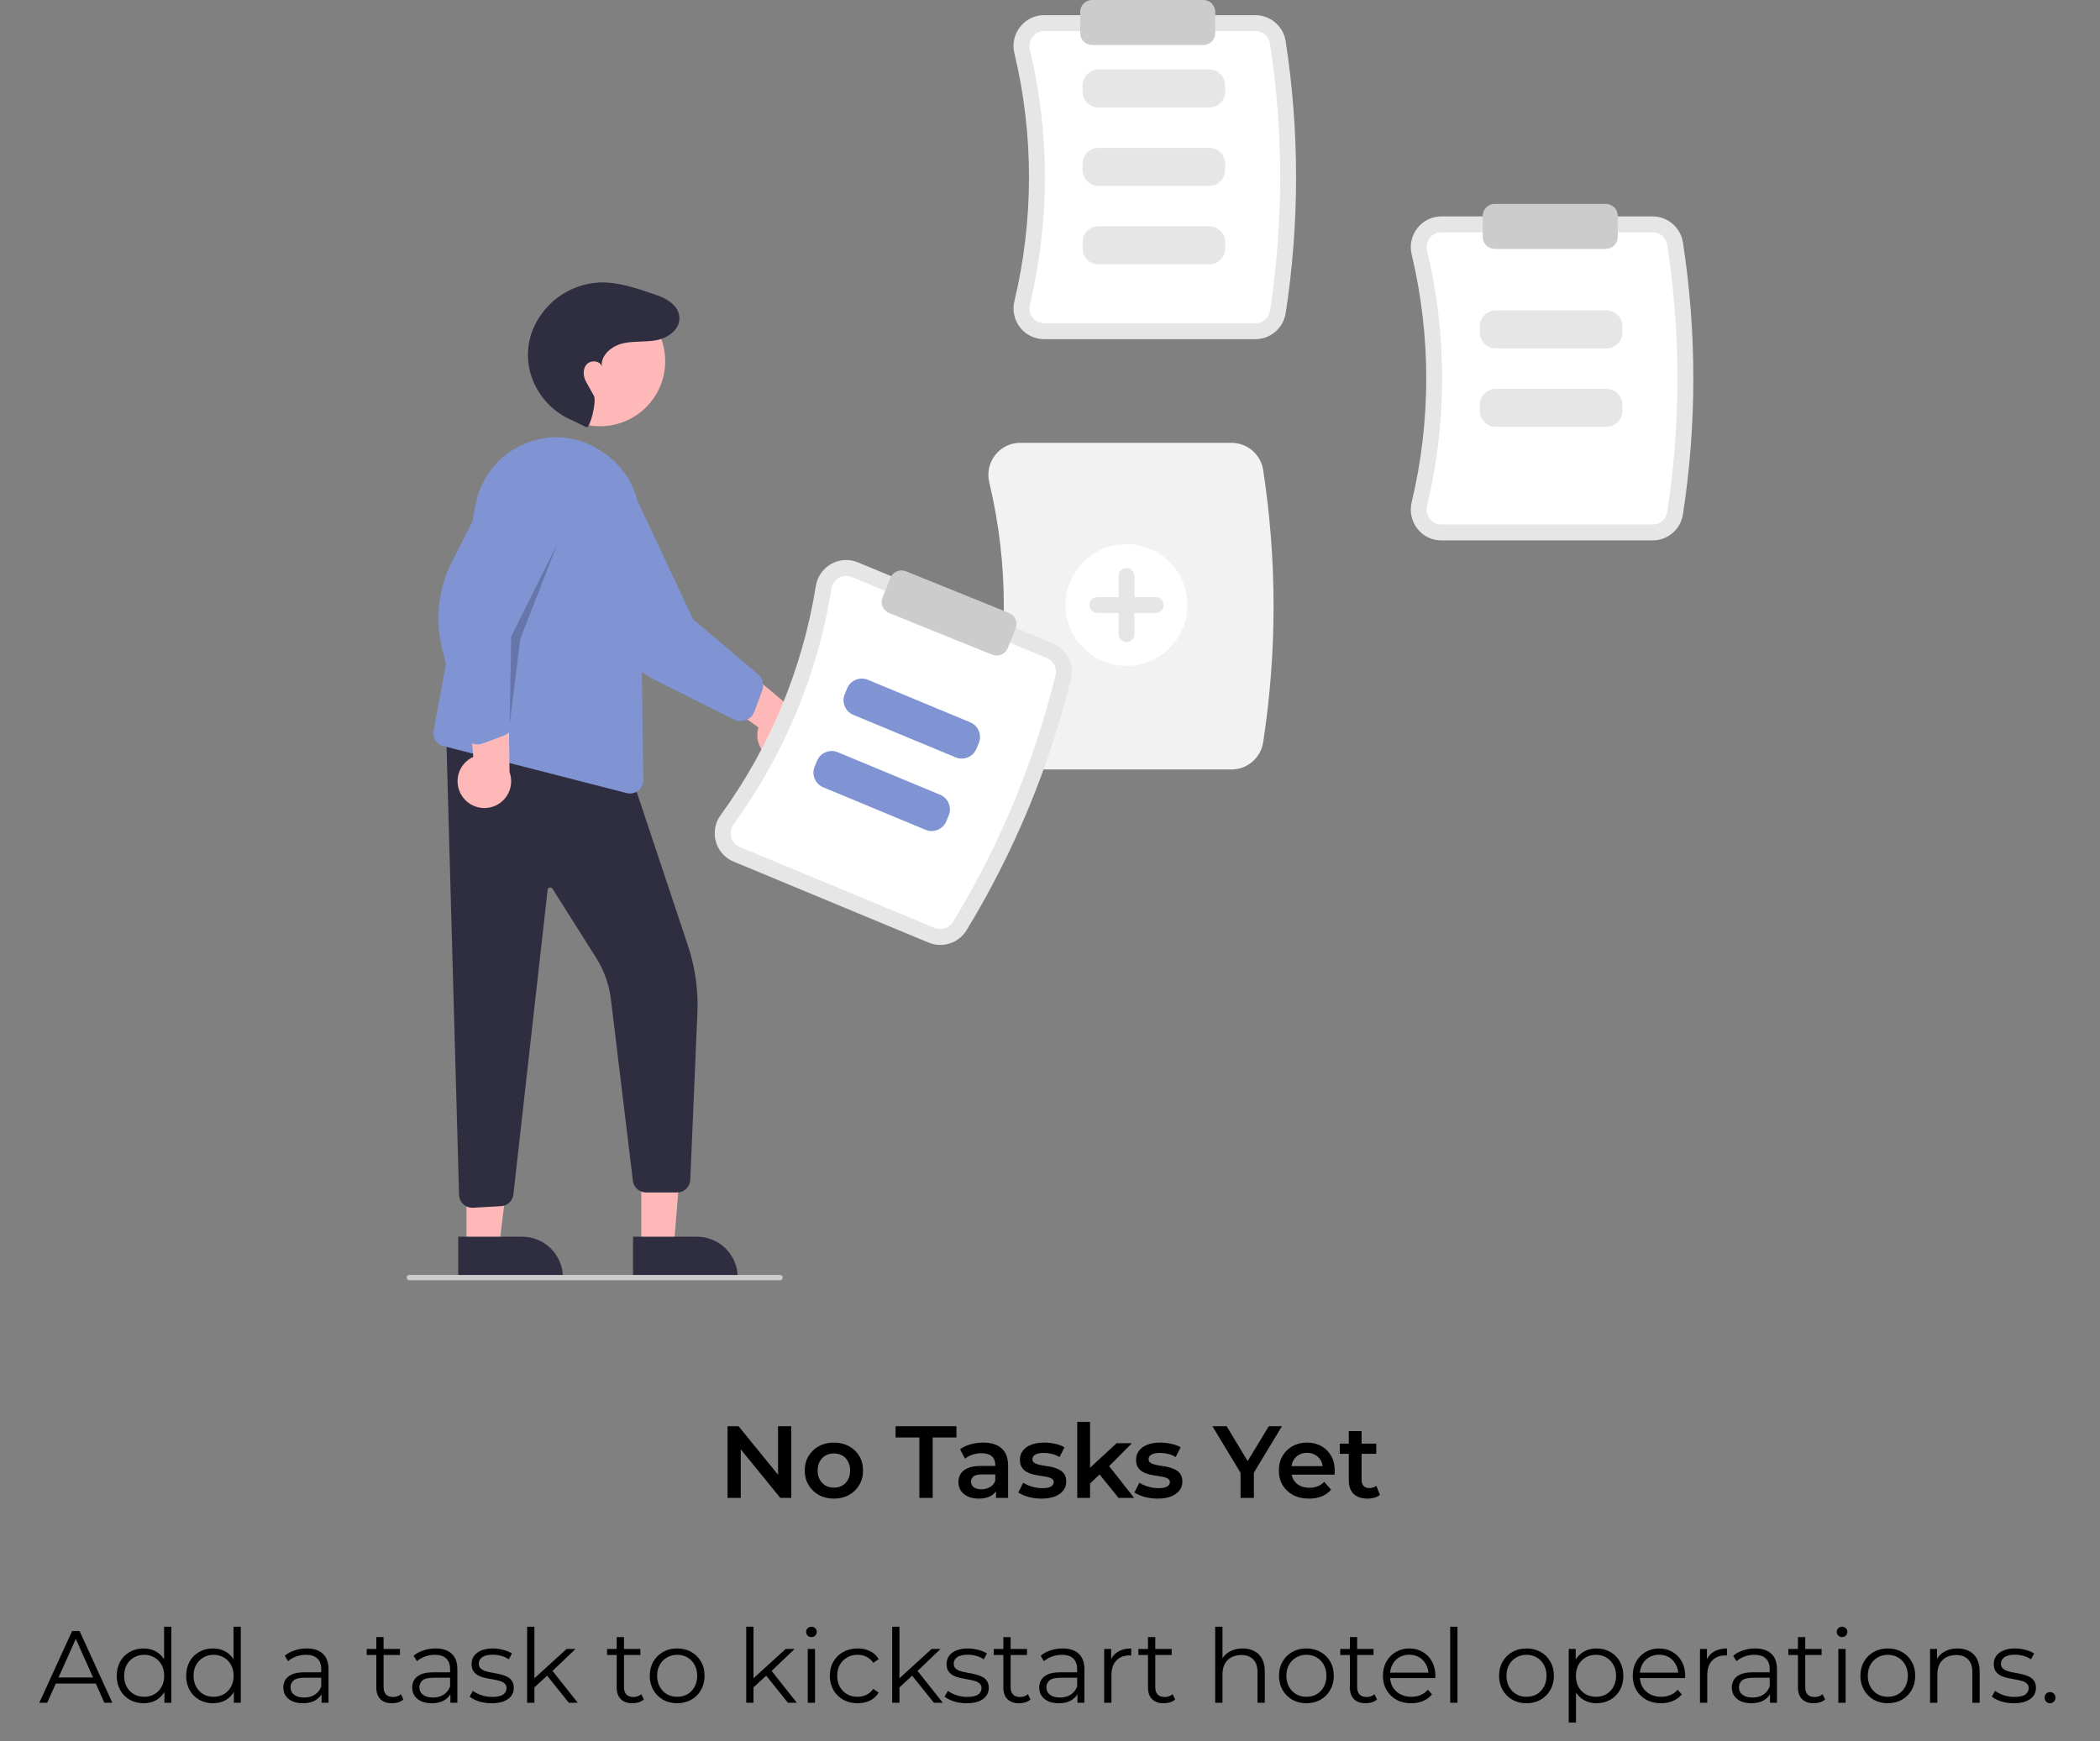 <svg width="328" height="272" viewBox="0 0 328 272" fill="none" xmlns="http://www.w3.org/2000/svg">
<rect x="0" y="0" width="328" height="272" fill="#808080" stroke="none"/>
<g clip-path="url(#clip0_2695_11053)">
<path d="M196.075 52.987H163.09C162.368 52.989 161.655 52.827 161.005 52.512C160.355 52.197 159.786 51.738 159.34 51.17C158.886 50.596 158.569 49.927 158.413 49.212C158.257 48.498 158.266 47.757 158.44 47.047C161.48 34.313 161.48 21.043 158.44 8.31C158.266 7.599 158.257 6.858 158.413 6.144C158.569 5.43 158.886 4.76 159.34 4.187C159.786 3.618 160.355 3.159 161.005 2.844C161.655 2.529 162.368 2.367 163.09 2.369H196.075C197.214 2.372 198.315 2.78 199.181 3.519C200.048 4.258 200.624 5.28 200.807 6.404C202.978 20.504 202.978 34.852 200.807 48.952C200.624 50.076 200.048 51.099 199.181 51.837C198.315 52.577 197.214 52.984 196.075 52.987Z" fill="#E6E6E6"/>
<path d="M163.091 4.852C162.744 4.85 162.401 4.928 162.089 5.079C161.777 5.231 161.504 5.451 161.289 5.724C161.069 6.003 160.915 6.329 160.839 6.677C160.764 7.025 160.769 7.386 160.853 7.731C163.985 20.845 163.985 34.512 160.854 47.626C160.769 47.972 160.764 48.332 160.839 48.68C160.915 49.028 161.069 49.354 161.289 49.633C161.503 49.906 161.777 50.127 162.089 50.278C162.401 50.429 162.744 50.507 163.091 50.506H196.076C196.623 50.506 197.152 50.312 197.569 49.959C197.986 49.605 198.265 49.115 198.354 48.575C200.487 34.726 200.487 20.632 198.354 6.782C198.265 6.243 197.986 5.752 197.569 5.399C197.152 5.045 196.623 4.851 196.076 4.852L163.091 4.852Z" fill="white"/>
<path d="M188.877 16.785H171.568C170.91 16.784 170.279 16.523 169.814 16.057C169.348 15.592 169.087 14.961 169.086 14.303V13.333C169.087 12.675 169.348 12.044 169.814 11.579C170.279 11.114 170.91 10.852 171.568 10.852H188.877C189.535 10.852 190.166 11.114 190.631 11.579C191.096 12.044 191.358 12.675 191.359 13.333V14.303C191.358 14.961 191.096 15.592 190.631 16.057C190.166 16.523 189.535 16.784 188.877 16.785Z" fill="#E6E6E6"/>
<path d="M188.877 29.039H171.568C170.91 29.038 170.279 28.776 169.814 28.311C169.348 27.846 169.087 27.215 169.086 26.557V25.587C169.087 24.929 169.348 24.298 169.814 23.833C170.279 23.368 170.91 23.106 171.568 23.105H188.877C189.535 23.106 190.166 23.368 190.631 23.833C191.096 24.298 191.358 24.929 191.359 25.587V26.557C191.358 27.215 191.096 27.846 190.631 28.311C190.166 28.776 189.535 29.038 188.877 29.039Z" fill="#E6E6E6"/>
<path d="M188.877 41.295H171.568C170.91 41.294 170.279 41.032 169.814 40.567C169.348 40.102 169.087 39.471 169.086 38.813V37.843C169.087 37.185 169.348 36.554 169.814 36.089C170.279 35.624 170.91 35.362 171.568 35.361H188.877C189.535 35.362 190.166 35.624 190.631 36.089C191.096 36.554 191.358 37.185 191.359 37.843V38.813C191.358 39.471 191.096 40.102 190.631 40.567C190.166 41.032 189.535 41.294 188.877 41.295Z" fill="#E6E6E6"/>
<path d="M258.123 84.425H225.138C224.416 84.427 223.703 84.264 223.053 83.949C222.403 83.635 221.834 83.175 221.388 82.607C220.934 82.034 220.617 81.364 220.461 80.65C220.305 79.935 220.314 79.195 220.488 78.484C223.528 65.751 223.528 52.48 220.488 39.747C220.314 39.037 220.305 38.296 220.461 37.581C220.617 36.867 220.934 36.198 221.388 35.624C221.834 35.056 222.403 34.597 223.053 34.282C223.703 33.967 224.416 33.804 225.138 33.807H258.123C259.262 33.81 260.363 34.217 261.229 34.956C262.096 35.695 262.672 36.718 262.855 37.842C265.026 51.941 265.026 66.29 262.855 80.389C262.672 81.513 262.096 82.536 261.229 83.275C260.363 84.014 259.262 84.421 258.123 84.425Z" fill="#E6E6E6"/>
<path d="M225.137 36.289C224.791 36.288 224.448 36.366 224.136 36.517C223.824 36.668 223.55 36.888 223.336 37.161C223.116 37.441 222.962 37.767 222.886 38.115C222.811 38.463 222.816 38.823 222.9 39.169C226.031 52.283 226.031 65.95 222.901 79.064C222.816 79.409 222.811 79.77 222.886 80.118C222.962 80.465 223.116 80.791 223.336 81.071C223.55 81.344 223.824 81.564 224.136 81.715C224.448 81.867 224.791 81.945 225.137 81.943H258.123C258.669 81.944 259.199 81.75 259.616 81.396C260.033 81.043 260.312 80.552 260.401 80.013C262.534 66.163 262.534 52.069 260.401 38.22C260.312 37.68 260.033 37.19 259.616 36.836C259.199 36.483 258.669 36.289 258.123 36.289L225.137 36.289Z" fill="white"/>
<path d="M192.353 120.206H159.367C158.614 120.208 157.87 120.038 157.192 119.71C156.514 119.381 155.92 118.902 155.455 118.309C154.982 117.711 154.651 117.013 154.489 116.268C154.326 115.523 154.335 114.751 154.516 114.01C157.549 101.308 157.548 88.071 154.516 75.369C154.335 74.629 154.326 73.856 154.489 73.111C154.651 72.366 154.982 71.668 155.455 71.07C155.92 70.477 156.514 69.998 157.192 69.67C157.87 69.341 158.614 69.172 159.367 69.174H192.353C193.541 69.177 194.689 69.603 195.593 70.374C196.497 71.145 197.098 72.212 197.289 73.385C199.463 87.505 199.463 101.875 197.289 115.995C197.098 117.168 196.497 118.235 195.593 119.006C194.689 119.777 193.541 120.202 192.353 120.206Z" fill="#F2F2F2"/>
<path d="M250.925 54.428H233.616C232.958 54.427 232.327 54.165 231.861 53.7C231.396 53.235 231.135 52.604 231.134 51.946V50.976C231.135 50.318 231.396 49.687 231.861 49.222C232.327 48.757 232.958 48.495 233.616 48.494H250.925C251.583 48.495 252.214 48.757 252.679 49.222C253.144 49.687 253.406 50.318 253.407 50.976V51.946C253.406 52.604 253.144 53.235 252.679 53.7C252.214 54.165 251.583 54.427 250.925 54.428Z" fill="#E6E6E6"/>
<path d="M250.925 66.681H233.616C232.958 66.681 232.327 66.419 231.861 65.954C231.396 65.489 231.135 64.858 231.134 64.2V63.23C231.135 62.572 231.396 61.941 231.861 61.476C232.327 61.011 232.958 60.749 233.616 60.748H250.925C251.583 60.749 252.214 61.011 252.679 61.476C253.144 61.941 253.406 62.572 253.407 63.23V64.2C253.406 64.858 253.144 65.489 252.679 65.954C252.214 66.419 251.583 66.681 250.925 66.681Z" fill="#E6E6E6"/>
<path d="M175.951 104.034C181.206 104.034 185.465 99.774 185.465 94.52C185.465 89.265 181.206 85.006 175.951 85.006C170.697 85.006 166.438 89.265 166.438 94.52C166.438 99.774 170.697 104.034 175.951 104.034Z" fill="white"/>
<path d="M180.502 93.279H177.193V89.969C177.193 89.64 177.062 89.325 176.83 89.092C176.597 88.859 176.281 88.728 175.952 88.728C175.623 88.728 175.307 88.859 175.075 89.092C174.842 89.325 174.711 89.64 174.711 89.969V93.279H171.402C171.073 93.279 170.757 93.409 170.525 93.642C170.292 93.875 170.161 94.191 170.161 94.52C170.161 94.849 170.292 95.164 170.525 95.397C170.757 95.63 171.073 95.761 171.402 95.761H174.711V99.07C174.711 99.399 174.842 99.715 175.075 99.947C175.307 100.18 175.623 100.311 175.952 100.311C176.281 100.311 176.597 100.18 176.83 99.947C177.062 99.715 177.193 99.399 177.193 99.07V95.761H180.502C180.832 95.761 181.147 95.63 181.38 95.397C181.613 95.164 181.743 94.849 181.743 94.52C181.743 94.191 181.613 93.875 181.38 93.642C181.147 93.409 180.832 93.279 180.502 93.279Z" fill="#E6E6E6"/>
<path d="M187.948 7.032H170.574C170.081 7.032 169.608 6.835 169.259 6.486C168.91 6.137 168.713 5.664 168.713 5.171V1.861C168.713 1.368 168.91 0.895 169.259 0.546C169.608 0.197 170.081 0.001 170.574 0H187.948C188.441 0.001 188.914 0.197 189.263 0.546C189.612 0.895 189.809 1.368 189.809 1.861V5.171C189.809 5.664 189.612 6.137 189.263 6.486C188.914 6.835 188.441 7.032 187.948 7.032Z" fill="#CCCCCC"/>
<path d="M250.823 38.884H233.449C232.956 38.883 232.483 38.687 232.134 38.338C231.785 37.989 231.588 37.516 231.588 37.022V33.713C231.588 33.219 231.785 32.746 232.134 32.397C232.483 32.048 232.956 31.852 233.449 31.852H250.823C251.316 31.852 251.789 32.048 252.138 32.397C252.487 32.746 252.684 33.219 252.684 33.713V37.022C252.684 37.516 252.487 37.989 252.138 38.338C251.789 38.687 251.316 38.883 250.823 38.884Z" fill="#CCCCCC"/>
<path d="M100.165 194.856H105.236L106.822 175.295H100.164L100.165 194.856Z" fill="#FFB8B8"/>
<path d="M98.871 193.2L108.858 193.199H108.859C109.694 193.199 110.522 193.364 111.294 193.684C112.066 194.003 112.768 194.472 113.359 195.063C113.95 195.654 114.419 196.356 114.739 197.128C115.059 197.9 115.223 198.728 115.223 199.564V199.771L98.871 199.771L98.871 193.2Z" fill="#2F2E41"/>
<path d="M72.864 194.856H77.936L80.348 175.295H72.863L72.864 194.856Z" fill="#FFB8B8"/>
<path d="M71.57 193.2L81.557 193.199H81.558C82.394 193.199 83.221 193.364 83.993 193.684C84.766 194.003 85.467 194.472 86.058 195.063C86.649 195.654 87.118 196.356 87.438 197.128C87.758 197.9 87.922 198.728 87.922 199.564V199.771L71.571 199.771L71.57 193.2Z" fill="#2F2E41"/>
<path d="M73.764 188.677C73.247 188.676 72.749 188.482 72.368 188.131C72.164 187.945 71.999 187.719 71.885 187.468C71.77 187.216 71.707 186.944 71.7 186.668L69.666 113.777L98.543 120.996L107.453 147.726C108.602 151.164 109.1 154.787 108.92 158.408L107.814 184.317C107.788 184.848 107.56 185.349 107.175 185.716C106.79 186.082 106.279 186.286 105.748 186.286H100.904C100.404 186.284 99.922 186.102 99.545 185.773C99.169 185.444 98.924 184.99 98.855 184.495L95.393 155.895C95.09 153.663 94.31 151.524 93.105 149.622L86.292 138.836C86.246 138.763 86.18 138.707 86.101 138.675C86.022 138.642 85.935 138.634 85.852 138.653C85.769 138.671 85.694 138.715 85.636 138.778C85.579 138.841 85.542 138.921 85.532 139.005L80.186 186.612C80.128 187.094 79.902 187.542 79.548 187.874C79.193 188.207 78.732 188.404 78.247 188.43L73.882 188.673C73.843 188.675 73.803 188.677 73.764 188.677Z" fill="#2F2E41"/>
<path d="M93.738 66.585C99.349 66.585 103.897 62.036 103.897 56.425C103.897 50.814 99.349 46.266 93.738 46.266C88.127 46.266 83.578 50.814 83.578 56.425C83.578 62.036 88.127 66.585 93.738 66.585Z" fill="#FFB8B8"/>
<path d="M98.405 123.96C98.23 123.959 98.056 123.937 97.887 123.894L69.235 116.548C68.723 116.416 68.281 116.094 67.999 115.646C67.717 115.199 67.617 114.661 67.72 114.142L74.3 78.696C74.71 76.647 75.611 74.728 76.926 73.104C78.241 71.48 79.93 70.2 81.849 69.372C83.719 68.545 85.763 68.19 87.803 68.34C89.842 68.49 91.813 69.139 93.541 70.231C93.942 70.481 94.347 70.754 94.742 71.042C96.334 72.216 97.632 73.744 98.535 75.504C99.438 77.265 99.921 79.21 99.945 81.189L100.468 121.862C100.472 122.136 100.421 122.407 100.319 122.661C100.217 122.915 100.066 123.146 99.874 123.341C99.682 123.536 99.454 123.691 99.201 123.797C98.949 123.904 98.679 123.959 98.405 123.96Z" fill="#8094D4"/>
<path d="M72.183 124.376C71.841 123.873 71.614 123.301 71.517 122.701C71.42 122.1 71.456 121.486 71.622 120.901C71.788 120.316 72.081 119.775 72.479 119.315C72.877 118.855 73.371 118.489 73.926 118.24L72.652 103.514L79.405 107.174L79.58 120.597C79.935 121.558 79.925 122.615 79.553 123.569C79.181 124.522 78.471 125.306 77.56 125.772C76.648 126.238 75.597 126.353 74.606 126.096C73.615 125.838 72.753 125.226 72.183 124.376Z" fill="#FFB8B8"/>
<path d="M74.595 116.293C74.405 116.292 74.215 116.268 74.031 116.221C73.633 116.12 73.271 115.913 72.982 115.623C72.693 115.333 72.487 114.97 72.388 114.572L69.069 101.383C67.909 96.777 68.462 91.906 70.624 87.677L77.578 74.076C78.017 72.447 79.079 71.057 80.534 70.204C81.99 69.351 83.722 69.105 85.358 69.518C86.173 69.724 86.939 70.089 87.612 70.594C88.284 71.098 88.85 71.73 89.277 72.455C89.712 73.19 89.997 74.004 90.114 74.85C90.231 75.696 90.18 76.557 89.961 77.383L80.063 99.516L80.181 112.767C80.184 113.235 80.043 113.692 79.778 114.077C79.513 114.462 79.136 114.756 78.698 114.92L75.386 116.15C75.133 116.244 74.865 116.293 74.595 116.293Z" fill="#8094D4"/>
<path d="M121.973 118.961C121.369 118.892 120.787 118.691 120.269 118.373C119.751 118.055 119.309 117.627 118.974 117.119C118.639 116.612 118.419 116.037 118.33 115.435C118.242 114.834 118.286 114.22 118.46 113.637L106.467 104.996L113.646 102.266L123.935 110.89C124.894 111.247 125.689 111.944 126.169 112.848C126.649 113.753 126.78 114.802 126.539 115.797C126.297 116.791 125.699 117.663 124.857 118.246C124.016 118.829 122.989 119.084 121.973 118.961Z" fill="#FFB8B8"/>
<path d="M115.696 112.651C115.342 112.65 114.993 112.568 114.677 112.41L102.516 106.322C98.268 104.196 94.937 100.6 93.142 96.202L87.369 82.059C86.421 80.664 86.06 78.952 86.364 77.292C86.667 75.633 87.61 74.159 88.99 73.189C89.679 72.704 90.458 72.361 91.281 72.181C92.104 72 92.955 71.985 93.784 72.137C94.623 72.287 95.423 72.603 96.139 73.066C96.855 73.528 97.471 74.128 97.954 74.831L108.272 96.77L118.393 105.326C118.749 105.628 119.004 106.033 119.123 106.485C119.242 106.937 119.219 107.415 119.057 107.854L117.829 111.166C117.668 111.601 117.379 111.976 116.999 112.24C116.617 112.507 116.162 112.651 115.696 112.651Z" fill="#8094D4"/>
<path d="M91.604 66.741C92.144 66.977 93.249 62.675 92.754 61.815C92.018 60.536 92.061 60.545 91.572 59.699C91.084 58.852 90.974 57.694 91.607 56.949C92.24 56.204 93.705 56.303 93.994 57.237C93.808 55.463 95.563 54.037 97.3 53.637C99.038 53.236 100.871 53.485 102.619 53.128C104.646 52.714 106.756 51.014 105.947 48.785C105.808 48.413 105.601 48.072 105.335 47.778C104.4 46.727 103.092 46.278 101.814 45.844C99.154 44.941 96.421 44.027 93.614 44.127C91.301 44.248 89.074 45.04 87.204 46.407C85.335 47.774 83.905 49.657 83.088 51.824C82.895 52.367 82.745 52.923 82.64 53.489C81.677 58.67 84.685 63.78 89.571 65.753L91.604 66.741Z" fill="#2F2E41"/>
<path opacity="0.2" d="M79.608 113.07L79.839 99.448L87.054 84.941L81.263 99.833L79.608 113.07Z" fill="black"/>
<path d="M145.039 147.253L114.578 134.597C113.91 134.322 113.314 133.899 112.835 133.358C112.356 132.818 112.006 132.176 111.812 131.48C111.613 130.776 111.577 130.037 111.708 129.317C111.838 128.597 112.13 127.917 112.563 127.327C120.256 116.735 125.347 104.48 127.426 91.555C127.538 90.832 127.814 90.145 128.232 89.545C128.65 88.945 129.2 88.448 129.839 88.093C130.469 87.739 131.171 87.534 131.891 87.492C132.612 87.451 133.333 87.574 133.999 87.853L164.46 100.509C165.51 100.949 166.371 101.748 166.887 102.763C167.404 103.778 167.543 104.943 167.281 106.051C163.876 119.904 158.371 133.155 150.956 145.342C150.356 146.31 149.432 147.033 148.348 147.383C147.264 147.733 146.091 147.687 145.039 147.253Z" fill="#E6E6E6"/>
<path d="M133.047 90.144C132.727 90.01 132.381 89.951 132.035 89.971C131.689 89.99 131.352 90.089 131.049 90.259C130.738 90.432 130.471 90.674 130.268 90.966C130.065 91.259 129.931 91.594 129.876 91.945C127.736 105.257 122.493 117.878 114.57 128.787C114.359 129.073 114.216 129.404 114.152 129.755C114.088 130.105 114.105 130.465 114.202 130.807C114.295 131.142 114.463 131.45 114.693 131.71C114.923 131.969 115.21 132.172 115.53 132.304L145.991 144.96C146.496 145.17 147.059 145.194 147.58 145.028C148.101 144.861 148.546 144.516 148.836 144.052C156.119 132.08 161.527 119.065 164.871 105.457C164.996 104.925 164.927 104.365 164.677 103.879C164.427 103.392 164.013 103.01 163.508 102.8L133.047 90.144Z" fill="white"/>
<path d="M149.266 118.318L133.282 111.676C132.674 111.423 132.192 110.939 131.941 110.331C131.69 109.723 131.69 109.04 131.942 108.432L132.314 107.537C132.567 106.929 133.051 106.447 133.659 106.196C134.267 105.945 134.95 105.945 135.558 106.197L151.543 112.838C152.15 113.091 152.632 113.575 152.883 114.183C153.134 114.791 153.134 115.474 152.882 116.082L152.51 116.978C152.257 117.585 151.773 118.067 151.165 118.319C150.557 118.57 149.874 118.569 149.266 118.318Z" fill="#8094D4"/>
<path d="M144.564 129.634L128.58 122.993C127.972 122.74 127.49 122.256 127.239 121.648C126.988 121.039 126.988 120.357 127.24 119.749L127.612 118.853C127.865 118.246 128.349 117.763 128.957 117.512C129.565 117.261 130.248 117.262 130.856 117.513L146.841 124.155C147.448 124.408 147.93 124.891 148.181 125.5C148.432 126.108 148.432 126.791 148.18 127.399L147.808 128.294C147.555 128.902 147.071 129.384 146.463 129.635C145.855 129.886 145.172 129.886 144.564 129.634Z" fill="#8094D4"/>
<path d="M155.671 102.413C155.432 102.413 155.195 102.366 154.973 102.276L138.866 95.764C138.409 95.579 138.044 95.219 137.851 94.765C137.658 94.311 137.654 93.799 137.838 93.341L139.079 90.273C139.264 89.815 139.623 89.45 140.077 89.257C140.532 89.064 141.044 89.06 141.502 89.245L157.609 95.757C158.066 95.942 158.431 96.302 158.624 96.756C158.817 97.21 158.821 97.723 158.637 98.18L157.396 101.248C157.257 101.592 157.018 101.886 156.711 102.094C156.404 102.301 156.042 102.412 155.671 102.413Z" fill="#CCCCCC"/>
<path d="M121.842 199.999H63.931C63.822 199.999 63.716 199.956 63.639 199.878C63.561 199.8 63.518 199.695 63.518 199.586C63.518 199.476 63.561 199.371 63.639 199.293C63.716 199.215 63.822 199.172 63.931 199.172H121.842C121.952 199.172 122.057 199.215 122.135 199.293C122.212 199.371 122.256 199.476 122.256 199.586C122.256 199.695 122.212 199.8 122.135 199.878C122.057 199.956 121.952 199.999 121.842 199.999Z" fill="#CCCCCC"/>
</g>
<path d="M113.637 234V222.8H115.349L122.373 231.424H121.525V222.8H123.589V234H121.877L114.853 225.376H115.701V234H113.637ZM130.238 234.112C129.363 234.112 128.585 233.925 127.902 233.552C127.219 233.168 126.681 232.645 126.286 231.984C125.891 231.323 125.694 230.571 125.694 229.728C125.694 228.875 125.891 228.123 126.286 227.472C126.681 226.811 127.219 226.293 127.902 225.92C128.585 225.547 129.363 225.36 130.238 225.36C131.123 225.36 131.907 225.547 132.59 225.92C133.283 226.293 133.822 226.805 134.206 227.456C134.601 228.107 134.798 228.864 134.798 229.728C134.798 230.571 134.601 231.323 134.206 231.984C133.822 232.645 133.283 233.168 132.59 233.552C131.907 233.925 131.123 234.112 130.238 234.112ZM130.238 232.4C130.729 232.4 131.166 232.293 131.55 232.08C131.934 231.867 132.233 231.557 132.446 231.152C132.67 230.747 132.782 230.272 132.782 229.728C132.782 229.173 132.67 228.699 132.446 228.304C132.233 227.899 131.934 227.589 131.55 227.376C131.166 227.163 130.734 227.056 130.254 227.056C129.763 227.056 129.326 227.163 128.942 227.376C128.569 227.589 128.27 227.899 128.046 228.304C127.822 228.699 127.71 229.173 127.71 229.728C127.71 230.272 127.822 230.747 128.046 231.152C128.27 231.557 128.569 231.867 128.942 232.08C129.326 232.293 129.758 232.4 130.238 232.4ZM143.596 234V224.56H139.884V222.8H149.388V224.56H145.676V234H143.596ZM155.568 234V232.272L155.456 231.904V228.88C155.456 228.293 155.28 227.84 154.928 227.52C154.576 227.189 154.043 227.024 153.328 227.024C152.848 227.024 152.374 227.099 151.904 227.248C151.446 227.397 151.056 227.605 150.736 227.872L149.952 226.416C150.411 226.064 150.955 225.803 151.584 225.632C152.224 225.451 152.886 225.36 153.568 225.36C154.806 225.36 155.76 225.659 156.432 226.256C157.115 226.843 157.456 227.755 157.456 228.992V234H155.568ZM152.88 234.112C152.24 234.112 151.68 234.005 151.2 233.792C150.72 233.568 150.347 233.264 150.08 232.88C149.824 232.485 149.696 232.043 149.696 231.552C149.696 231.072 149.808 230.64 150.032 230.256C150.267 229.872 150.646 229.568 151.168 229.344C151.691 229.12 152.384 229.008 153.248 229.008H155.728V230.336H153.392C152.71 230.336 152.251 230.448 152.016 230.672C151.782 230.885 151.664 231.152 151.664 231.472C151.664 231.835 151.808 232.123 152.096 232.336C152.384 232.549 152.784 232.656 153.296 232.656C153.787 232.656 154.224 232.544 154.608 232.32C155.003 232.096 155.286 231.765 155.456 231.328L155.792 232.528C155.6 233.029 155.254 233.419 154.752 233.696C154.262 233.973 153.638 234.112 152.88 234.112ZM162.663 234.112C161.948 234.112 161.26 234.021 160.599 233.84C159.948 233.648 159.431 233.419 159.047 233.152L159.815 231.632C160.199 231.877 160.658 232.08 161.191 232.24C161.724 232.4 162.258 232.48 162.791 232.48C163.42 232.48 163.874 232.395 164.151 232.224C164.439 232.053 164.583 231.824 164.583 231.536C164.583 231.301 164.487 231.125 164.295 231.008C164.103 230.88 163.852 230.784 163.543 230.72C163.234 230.656 162.887 230.597 162.503 230.544C162.13 230.491 161.751 230.421 161.367 230.336C160.994 230.24 160.652 230.107 160.343 229.936C160.034 229.755 159.783 229.515 159.591 229.216C159.399 228.917 159.303 228.523 159.303 228.032C159.303 227.488 159.458 227.019 159.767 226.624C160.076 226.219 160.508 225.909 161.063 225.696C161.628 225.472 162.295 225.36 163.063 225.36C163.639 225.36 164.22 225.424 164.807 225.552C165.394 225.68 165.879 225.861 166.263 226.096L165.495 227.616C165.09 227.371 164.679 227.205 164.263 227.12C163.858 227.024 163.452 226.976 163.047 226.976C162.439 226.976 161.986 227.067 161.687 227.248C161.399 227.429 161.255 227.659 161.255 227.936C161.255 228.192 161.351 228.384 161.543 228.512C161.735 228.64 161.986 228.741 162.295 228.816C162.604 228.891 162.946 228.955 163.319 229.008C163.703 229.051 164.082 229.12 164.455 229.216C164.828 229.312 165.17 229.445 165.479 229.616C165.799 229.776 166.055 230.005 166.247 230.304C166.439 230.603 166.535 230.992 166.535 231.472C166.535 232.005 166.375 232.469 166.055 232.864C165.746 233.259 165.303 233.568 164.727 233.792C164.151 234.005 163.463 234.112 162.663 234.112ZM169.889 232.096L169.937 229.584L174.401 225.456H176.801L173.009 229.264L171.953 230.144L169.889 232.096ZM168.257 234V222.128H170.257V234H168.257ZM174.705 234L171.585 230.144L172.849 228.544L177.137 234H174.705ZM180.804 234.112C180.089 234.112 179.401 234.021 178.74 233.84C178.089 233.648 177.572 233.419 177.188 233.152L177.956 231.632C178.34 231.877 178.798 232.08 179.332 232.24C179.865 232.4 180.398 232.48 180.932 232.48C181.561 232.48 182.014 232.395 182.292 232.224C182.58 232.053 182.724 231.824 182.724 231.536C182.724 231.301 182.628 231.125 182.436 231.008C182.244 230.88 181.993 230.784 181.684 230.72C181.374 230.656 181.028 230.597 180.644 230.544C180.27 230.491 179.892 230.421 179.508 230.336C179.134 230.24 178.793 230.107 178.484 229.936C178.174 229.755 177.924 229.515 177.732 229.216C177.54 228.917 177.444 228.523 177.444 228.032C177.444 227.488 177.598 227.019 177.908 226.624C178.217 226.219 178.649 225.909 179.204 225.696C179.769 225.472 180.436 225.36 181.204 225.36C181.78 225.36 182.361 225.424 182.948 225.552C183.534 225.68 184.02 225.861 184.404 226.096L183.636 227.616C183.23 227.371 182.82 227.205 182.404 227.12C181.998 227.024 181.593 226.976 181.188 226.976C180.58 226.976 180.126 227.067 179.828 227.248C179.54 227.429 179.396 227.659 179.396 227.936C179.396 228.192 179.492 228.384 179.684 228.512C179.876 228.64 180.126 228.741 180.436 228.816C180.745 228.891 181.086 228.955 181.46 229.008C181.844 229.051 182.222 229.12 182.596 229.216C182.969 229.312 183.31 229.445 183.62 229.616C183.94 229.776 184.196 230.005 184.388 230.304C184.58 230.603 184.676 230.992 184.676 231.472C184.676 232.005 184.516 232.469 184.196 232.864C183.886 233.259 183.444 233.568 182.868 233.792C182.292 234.005 181.604 234.112 180.804 234.112ZM193.764 234V229.568L194.228 230.848L189.364 222.8H191.588L195.492 229.28H194.244L198.18 222.8H200.228L195.364 230.848L195.844 229.568V234H193.764ZM204.461 234.112C203.511 234.112 202.679 233.925 201.965 233.552C201.261 233.168 200.711 232.645 200.317 231.984C199.933 231.323 199.741 230.571 199.741 229.728C199.741 228.875 199.927 228.123 200.301 227.472C200.685 226.811 201.207 226.293 201.869 225.92C202.541 225.547 203.303 225.36 204.157 225.36C204.989 225.36 205.73 225.541 206.381 225.904C207.031 226.267 207.543 226.779 207.917 227.44C208.29 228.101 208.477 228.88 208.477 229.776C208.477 229.861 208.471 229.957 208.461 230.064C208.461 230.171 208.455 230.272 208.445 230.368H201.325V229.04H207.389L206.605 229.456C206.615 228.965 206.514 228.533 206.301 228.16C206.087 227.787 205.794 227.493 205.421 227.28C205.058 227.067 204.637 226.96 204.157 226.96C203.666 226.96 203.234 227.067 202.861 227.28C202.498 227.493 202.21 227.792 201.997 228.176C201.794 228.549 201.693 228.992 201.693 229.504V229.824C201.693 230.336 201.81 230.789 202.045 231.184C202.279 231.579 202.61 231.883 203.037 232.096C203.463 232.309 203.954 232.416 204.509 232.416C204.989 232.416 205.421 232.341 205.805 232.192C206.189 232.043 206.53 231.808 206.829 231.488L207.901 232.72C207.517 233.168 207.031 233.515 206.445 233.76C205.869 233.995 205.207 234.112 204.461 234.112ZM213.614 234.112C212.675 234.112 211.95 233.872 211.438 233.392C210.926 232.901 210.67 232.181 210.67 231.232V223.568H212.67V231.184C212.67 231.589 212.771 231.904 212.974 232.128C213.187 232.352 213.481 232.464 213.854 232.464C214.302 232.464 214.675 232.347 214.974 232.112L215.534 233.536C215.299 233.728 215.011 233.872 214.67 233.968C214.329 234.064 213.977 234.112 213.614 234.112ZM209.262 227.12V225.52H214.958V227.12H209.262Z" fill="black"/>
<path d="M6.141 266L11.261 254.8H12.429L17.549 266H16.301L11.597 255.488H12.077L7.373 266H6.141ZM8.157 263.008L8.509 262.048H15.021L15.373 263.008H8.157ZM22.428 266.08C21.628 266.08 20.908 265.899 20.268 265.536C19.639 265.173 19.143 264.672 18.78 264.032C18.417 263.381 18.236 262.635 18.236 261.792C18.236 260.939 18.417 260.192 18.78 259.552C19.143 258.912 19.639 258.416 20.268 258.064C20.908 257.701 21.628 257.52 22.428 257.52C23.164 257.52 23.82 257.685 24.396 258.016C24.983 258.347 25.447 258.832 25.788 259.472C26.14 260.101 26.316 260.875 26.316 261.792C26.316 262.699 26.145 263.472 25.804 264.112C25.463 264.752 24.999 265.243 24.412 265.584C23.836 265.915 23.175 266.08 22.428 266.08ZM22.508 265.072C23.105 265.072 23.639 264.939 24.108 264.672C24.588 264.395 24.961 264.011 25.228 263.52C25.505 263.019 25.644 262.443 25.644 261.792C25.644 261.131 25.505 260.555 25.228 260.064C24.961 259.573 24.588 259.195 24.108 258.928C23.639 258.651 23.105 258.512 22.508 258.512C21.921 258.512 21.393 258.651 20.924 258.928C20.455 259.195 20.081 259.573 19.804 260.064C19.527 260.555 19.388 261.131 19.388 261.792C19.388 262.443 19.527 263.019 19.804 263.52C20.081 264.011 20.455 264.395 20.924 264.672C21.393 264.939 21.921 265.072 22.508 265.072ZM25.676 266V263.472L25.788 261.776L25.628 260.08V254.128H26.764V266H25.676ZM33.272 266.08C32.472 266.08 31.752 265.899 31.112 265.536C30.482 265.173 29.986 264.672 29.624 264.032C29.261 263.381 29.08 262.635 29.08 261.792C29.08 260.939 29.261 260.192 29.624 259.552C29.986 258.912 30.482 258.416 31.112 258.064C31.752 257.701 32.472 257.52 33.272 257.52C34.008 257.52 34.664 257.685 35.24 258.016C35.826 258.347 36.29 258.832 36.632 259.472C36.984 260.101 37.16 260.875 37.16 261.792C37.16 262.699 36.989 263.472 36.648 264.112C36.306 264.752 35.842 265.243 35.256 265.584C34.68 265.915 34.018 266.08 33.272 266.08ZM33.352 265.072C33.949 265.072 34.482 264.939 34.952 264.672C35.432 264.395 35.805 264.011 36.072 263.52C36.349 263.019 36.488 262.443 36.488 261.792C36.488 261.131 36.349 260.555 36.072 260.064C35.805 259.573 35.432 259.195 34.952 258.928C34.482 258.651 33.949 258.512 33.352 258.512C32.765 258.512 32.237 258.651 31.768 258.928C31.298 259.195 30.925 259.573 30.648 260.064C30.37 260.555 30.232 261.131 30.232 261.792C30.232 262.443 30.37 263.019 30.648 263.52C30.925 264.011 31.298 264.395 31.768 264.672C32.237 264.939 32.765 265.072 33.352 265.072ZM36.52 266V263.472L36.632 261.776L36.472 260.08V254.128H37.608V266H36.52ZM50.223 266V264.144L50.175 263.84V260.736C50.175 260.021 49.972 259.472 49.567 259.088C49.172 258.704 48.58 258.512 47.791 258.512C47.247 258.512 46.73 258.603 46.239 258.784C45.748 258.965 45.332 259.205 44.991 259.504L44.479 258.656C44.906 258.293 45.418 258.016 46.015 257.824C46.612 257.621 47.242 257.52 47.903 257.52C48.991 257.52 49.828 257.792 50.415 258.336C51.012 258.869 51.311 259.685 51.311 260.784V266H50.223ZM47.327 266.08C46.698 266.08 46.148 265.979 45.679 265.776C45.22 265.563 44.868 265.275 44.623 264.912C44.378 264.539 44.255 264.112 44.255 263.632C44.255 263.195 44.356 262.8 44.559 262.448C44.772 262.085 45.114 261.797 45.583 261.584C46.063 261.36 46.703 261.248 47.503 261.248H50.399V262.096H47.535C46.724 262.096 46.159 262.24 45.839 262.528C45.53 262.816 45.375 263.173 45.375 263.6C45.375 264.08 45.562 264.464 45.935 264.752C46.308 265.04 46.831 265.184 47.503 265.184C48.143 265.184 48.692 265.04 49.151 264.752C49.62 264.453 49.962 264.027 50.175 263.472L50.431 264.256C50.218 264.811 49.844 265.253 49.311 265.584C48.788 265.915 48.127 266.08 47.327 266.08ZM61.24 266.08C60.451 266.08 59.843 265.867 59.416 265.44C58.989 265.013 58.776 264.411 58.776 263.632V255.744H59.912V263.568C59.912 264.059 60.035 264.437 60.28 264.704C60.536 264.971 60.899 265.104 61.368 265.104C61.869 265.104 62.285 264.96 62.616 264.672L63.016 265.488C62.792 265.691 62.52 265.84 62.2 265.936C61.891 266.032 61.571 266.08 61.24 266.08ZM57.272 258.544V257.6H62.472V258.544H57.272ZM70.348 266V264.144L70.3 263.84V260.736C70.3 260.021 70.097 259.472 69.692 259.088C69.297 258.704 68.705 258.512 67.916 258.512C67.372 258.512 66.855 258.603 66.364 258.784C65.873 258.965 65.457 259.205 65.116 259.504L64.604 258.656C65.031 258.293 65.543 258.016 66.14 257.824C66.737 257.621 67.367 257.52 68.028 257.52C69.116 257.52 69.953 257.792 70.54 258.336C71.137 258.869 71.436 259.685 71.436 260.784V266H70.348ZM67.452 266.08C66.823 266.08 66.273 265.979 65.804 265.776C65.345 265.563 64.993 265.275 64.748 264.912C64.503 264.539 64.38 264.112 64.38 263.632C64.38 263.195 64.481 262.8 64.684 262.448C64.897 262.085 65.239 261.797 65.708 261.584C66.188 261.36 66.828 261.248 67.628 261.248H70.524V262.096H67.66C66.849 262.096 66.284 262.24 65.964 262.528C65.655 262.816 65.5 263.173 65.5 263.6C65.5 264.08 65.687 264.464 66.06 264.752C66.433 265.04 66.956 265.184 67.628 265.184C68.268 265.184 68.817 265.04 69.276 264.752C69.745 264.453 70.087 264.027 70.3 263.472L70.556 264.256C70.343 264.811 69.969 265.253 69.436 265.584C68.913 265.915 68.252 266.08 67.452 266.08ZM76.778 266.08C76.084 266.08 75.428 265.984 74.809 265.792C74.191 265.589 73.706 265.339 73.353 265.04L73.865 264.144C74.207 264.4 74.644 264.624 75.177 264.816C75.711 264.997 76.271 265.088 76.858 265.088C77.657 265.088 78.234 264.965 78.585 264.72C78.938 264.464 79.114 264.128 79.114 263.712C79.114 263.403 79.012 263.163 78.809 262.992C78.618 262.811 78.362 262.677 78.041 262.592C77.722 262.496 77.364 262.416 76.969 262.352C76.575 262.288 76.18 262.213 75.785 262.128C75.401 262.043 75.049 261.92 74.73 261.76C74.409 261.589 74.148 261.36 73.945 261.072C73.754 260.784 73.657 260.4 73.657 259.92C73.657 259.461 73.785 259.051 74.041 258.688C74.297 258.325 74.671 258.043 75.162 257.84C75.663 257.627 76.271 257.52 76.986 257.52C77.529 257.52 78.073 257.595 78.618 257.744C79.162 257.883 79.609 258.069 79.962 258.304L79.466 259.216C79.092 258.96 78.692 258.779 78.266 258.672C77.839 258.555 77.412 258.496 76.986 258.496C76.228 258.496 75.668 258.629 75.305 258.896C74.954 259.152 74.778 259.483 74.778 259.888C74.778 260.208 74.874 260.459 75.066 260.64C75.268 260.821 75.529 260.965 75.85 261.072C76.18 261.168 76.537 261.248 76.921 261.312C77.316 261.376 77.706 261.456 78.09 261.552C78.484 261.637 78.841 261.76 79.162 261.92C79.492 262.069 79.754 262.288 79.945 262.576C80.148 262.853 80.249 263.221 80.249 263.68C80.249 264.171 80.111 264.597 79.834 264.96C79.567 265.312 79.172 265.589 78.65 265.792C78.138 265.984 77.513 266.08 76.778 266.08ZM83.23 263.824L83.262 262.368L88.494 257.6H89.886L86.19 261.136L85.55 261.68L83.23 263.824ZM82.334 266V254.128H83.47V266H82.334ZM88.846 266L85.342 261.632L86.078 260.752L90.238 266H88.846ZM98.787 266.08C97.998 266.08 97.389 265.867 96.963 265.44C96.536 265.013 96.323 264.411 96.323 263.632V255.744H97.459V263.568C97.459 264.059 97.582 264.437 97.827 264.704C98.083 264.971 98.445 265.104 98.915 265.104C99.416 265.104 99.832 264.96 100.163 264.672L100.563 265.488C100.339 265.691 100.067 265.84 99.747 265.936C99.438 266.032 99.118 266.08 98.787 266.08ZM94.819 258.544V257.6H100.019V258.544H94.819ZM105.758 266.08C104.947 266.08 104.217 265.899 103.566 265.536C102.926 265.163 102.419 264.656 102.046 264.016C101.673 263.365 101.486 262.624 101.486 261.792C101.486 260.949 101.673 260.208 102.046 259.568C102.419 258.928 102.926 258.427 103.566 258.064C104.206 257.701 104.937 257.52 105.758 257.52C106.59 257.52 107.326 257.701 107.966 258.064C108.617 258.427 109.123 258.928 109.486 259.568C109.859 260.208 110.046 260.949 110.046 261.792C110.046 262.624 109.859 263.365 109.486 264.016C109.123 264.656 108.617 265.163 107.966 265.536C107.315 265.899 106.579 266.08 105.758 266.08ZM105.758 265.072C106.366 265.072 106.905 264.939 107.374 264.672C107.843 264.395 108.211 264.011 108.478 263.52C108.755 263.019 108.894 262.443 108.894 261.792C108.894 261.131 108.755 260.555 108.478 260.064C108.211 259.573 107.843 259.195 107.374 258.928C106.905 258.651 106.371 258.512 105.774 258.512C105.177 258.512 104.643 258.651 104.174 258.928C103.705 259.195 103.331 259.573 103.054 260.064C102.777 260.555 102.638 261.131 102.638 261.792C102.638 262.443 102.777 263.019 103.054 263.52C103.331 264.011 103.705 264.395 104.174 264.672C104.643 264.939 105.171 265.072 105.758 265.072ZM117.449 263.824L117.481 262.368L122.713 257.6H124.105L120.409 261.136L119.769 261.68L117.449 263.824ZM116.553 266V254.128H117.689V266H116.553ZM123.065 266L119.561 261.632L120.297 260.752L124.457 266H123.065ZM126.162 266V257.6H127.298V266H126.162ZM126.738 255.744C126.503 255.744 126.306 255.664 126.146 255.504C125.986 255.344 125.906 255.152 125.906 254.928C125.906 254.704 125.986 254.517 126.146 254.368C126.306 254.208 126.503 254.128 126.738 254.128C126.973 254.128 127.17 254.203 127.33 254.352C127.49 254.501 127.57 254.688 127.57 254.912C127.57 255.147 127.49 255.344 127.33 255.504C127.181 255.664 126.983 255.744 126.738 255.744ZM133.947 266.08C133.115 266.08 132.368 265.899 131.707 265.536C131.056 265.163 130.544 264.656 130.171 264.016C129.798 263.365 129.611 262.624 129.611 261.792C129.611 260.949 129.798 260.208 130.171 259.568C130.544 258.928 131.056 258.427 131.707 258.064C132.368 257.701 133.115 257.52 133.947 257.52C134.662 257.52 135.307 257.659 135.883 257.936C136.459 258.213 136.912 258.629 137.243 259.184L136.395 259.76C136.107 259.333 135.75 259.019 135.323 258.816C134.896 258.613 134.432 258.512 133.931 258.512C133.334 258.512 132.795 258.651 132.315 258.928C131.835 259.195 131.456 259.573 131.179 260.064C130.902 260.555 130.763 261.131 130.763 261.792C130.763 262.453 130.902 263.029 131.179 263.52C131.456 264.011 131.835 264.395 132.315 264.672C132.795 264.939 133.334 265.072 133.931 265.072C134.432 265.072 134.896 264.971 135.323 264.768C135.75 264.565 136.107 264.256 136.395 263.84L137.243 264.416C136.912 264.96 136.459 265.376 135.883 265.664C135.307 265.941 134.662 266.08 133.947 266.08ZM140.246 263.824L140.278 262.368L145.51 257.6H146.902L143.206 261.136L142.566 261.68L140.246 263.824ZM139.35 266V254.128H140.486V266H139.35ZM145.862 266L142.358 261.632L143.094 260.752L147.254 266H145.862ZM150.965 266.08C150.272 266.08 149.616 265.984 148.997 265.792C148.378 265.589 147.893 265.339 147.541 265.04L148.053 264.144C148.394 264.4 148.832 264.624 149.365 264.816C149.898 264.997 150.458 265.088 151.045 265.088C151.845 265.088 152.421 264.965 152.773 264.72C153.125 264.464 153.301 264.128 153.301 263.712C153.301 263.403 153.2 263.163 152.997 262.992C152.805 262.811 152.549 262.677 152.229 262.592C151.909 262.496 151.552 262.416 151.157 262.352C150.762 262.288 150.368 262.213 149.973 262.128C149.589 262.043 149.237 261.92 148.917 261.76C148.597 261.589 148.336 261.36 148.133 261.072C147.941 260.784 147.845 260.4 147.845 259.92C147.845 259.461 147.973 259.051 148.229 258.688C148.485 258.325 148.858 258.043 149.349 257.84C149.85 257.627 150.458 257.52 151.173 257.52C151.717 257.52 152.261 257.595 152.805 257.744C153.349 257.883 153.797 258.069 154.149 258.304L153.653 259.216C153.28 258.96 152.88 258.779 152.453 258.672C152.026 258.555 151.6 258.496 151.173 258.496C150.416 258.496 149.856 258.629 149.493 258.896C149.141 259.152 148.965 259.483 148.965 259.888C148.965 260.208 149.061 260.459 149.253 260.64C149.456 260.821 149.717 260.965 150.037 261.072C150.368 261.168 150.725 261.248 151.109 261.312C151.504 261.376 151.893 261.456 152.277 261.552C152.672 261.637 153.029 261.76 153.349 261.92C153.68 262.069 153.941 262.288 154.133 262.576C154.336 262.853 154.437 263.221 154.437 263.68C154.437 264.171 154.298 264.597 154.021 264.96C153.754 265.312 153.36 265.589 152.837 265.792C152.325 265.984 151.701 266.08 150.965 266.08ZM159.178 266.08C158.388 266.08 157.78 265.867 157.354 265.44C156.927 265.013 156.714 264.411 156.714 263.632V255.744H157.85V263.568C157.85 264.059 157.972 264.437 158.218 264.704C158.474 264.971 158.836 265.104 159.306 265.104C159.807 265.104 160.223 264.96 160.554 264.672L160.954 265.488C160.73 265.691 160.458 265.84 160.138 265.936C159.828 266.032 159.508 266.08 159.178 266.08ZM155.21 258.544V257.6H160.41V258.544H155.21ZM168.286 266V264.144L168.238 263.84V260.736C168.238 260.021 168.035 259.472 167.63 259.088C167.235 258.704 166.643 258.512 165.854 258.512C165.31 258.512 164.792 258.603 164.302 258.784C163.811 258.965 163.395 259.205 163.054 259.504L162.542 258.656C162.968 258.293 163.48 258.016 164.078 257.824C164.675 257.621 165.304 257.52 165.966 257.52C167.054 257.52 167.891 257.792 168.478 258.336C169.075 258.869 169.374 259.685 169.374 260.784V266H168.286ZM165.39 266.08C164.76 266.08 164.211 265.979 163.742 265.776C163.283 265.563 162.931 265.275 162.686 264.912C162.44 264.539 162.318 264.112 162.318 263.632C162.318 263.195 162.419 262.8 162.622 262.448C162.835 262.085 163.176 261.797 163.646 261.584C164.126 261.36 164.766 261.248 165.566 261.248H168.462V262.096H165.598C164.787 262.096 164.222 262.24 163.902 262.528C163.592 262.816 163.438 263.173 163.438 263.6C163.438 264.08 163.624 264.464 163.998 264.752C164.371 265.04 164.894 265.184 165.566 265.184C166.206 265.184 166.755 265.04 167.214 264.752C167.683 264.453 168.024 264.027 168.238 263.472L168.494 264.256C168.28 264.811 167.907 265.253 167.374 265.584C166.851 265.915 166.19 266.08 165.39 266.08ZM172.459 266V257.6H173.547V259.888L173.435 259.488C173.67 258.848 174.064 258.363 174.619 258.032C175.174 257.691 175.862 257.52 176.683 257.52V258.624C176.64 258.624 176.598 258.624 176.555 258.624C176.512 258.613 176.47 258.608 176.427 258.608C175.542 258.608 174.848 258.88 174.347 259.424C173.846 259.957 173.595 260.72 173.595 261.712V266H172.459ZM181.771 266.08C180.982 266.08 180.374 265.867 179.947 265.44C179.521 265.013 179.307 264.411 179.307 263.632V255.744H180.443V263.568C180.443 264.059 180.566 264.437 180.811 264.704C181.067 264.971 181.43 265.104 181.899 265.104C182.401 265.104 182.817 264.96 183.147 264.672L183.547 265.488C183.323 265.691 183.051 265.84 182.731 265.936C182.422 266.032 182.102 266.08 181.771 266.08ZM177.803 258.544V257.6H183.003V258.544H177.803ZM194.091 257.52C194.773 257.52 195.371 257.653 195.883 257.92C196.405 258.176 196.811 258.571 197.099 259.104C197.397 259.637 197.547 260.309 197.547 261.12V266H196.411V261.232C196.411 260.347 196.187 259.68 195.739 259.232C195.301 258.773 194.683 258.544 193.883 258.544C193.285 258.544 192.763 258.667 192.315 258.912C191.877 259.147 191.536 259.493 191.291 259.952C191.056 260.4 190.939 260.944 190.939 261.584V266H189.803V254.128H190.939V259.904L190.715 259.472C190.981 258.864 191.408 258.389 191.995 258.048C192.581 257.696 193.28 257.52 194.091 257.52ZM204.039 266.08C203.229 266.08 202.498 265.899 201.847 265.536C201.207 265.163 200.701 264.656 200.327 264.016C199.954 263.365 199.767 262.624 199.767 261.792C199.767 260.949 199.954 260.208 200.327 259.568C200.701 258.928 201.207 258.427 201.847 258.064C202.487 257.701 203.218 257.52 204.039 257.52C204.871 257.52 205.607 257.701 206.247 258.064C206.898 258.427 207.405 258.928 207.767 259.568C208.141 260.208 208.327 260.949 208.327 261.792C208.327 262.624 208.141 263.365 207.767 264.016C207.405 264.656 206.898 265.163 206.247 265.536C205.597 265.899 204.861 266.08 204.039 266.08ZM204.039 265.072C204.647 265.072 205.186 264.939 205.655 264.672C206.125 264.395 206.493 264.011 206.759 263.52C207.037 263.019 207.175 262.443 207.175 261.792C207.175 261.131 207.037 260.555 206.759 260.064C206.493 259.573 206.125 259.195 205.655 258.928C205.186 258.651 204.653 258.512 204.055 258.512C203.458 258.512 202.925 258.651 202.455 258.928C201.986 259.195 201.613 259.573 201.335 260.064C201.058 260.555 200.919 261.131 200.919 261.792C200.919 262.443 201.058 263.019 201.335 263.52C201.613 264.011 201.986 264.395 202.455 264.672C202.925 264.939 203.453 265.072 204.039 265.072ZM213.303 266.08C212.513 266.08 211.905 265.867 211.479 265.44C211.052 265.013 210.839 264.411 210.839 263.632V255.744H211.975V263.568C211.975 264.059 212.097 264.437 212.343 264.704C212.599 264.971 212.961 265.104 213.431 265.104C213.932 265.104 214.348 264.96 214.679 264.672L215.079 265.488C214.855 265.691 214.583 265.84 214.263 265.936C213.953 266.032 213.633 266.08 213.303 266.08ZM209.335 258.544V257.6H214.535V258.544H209.335ZM220.418 266.08C219.543 266.08 218.775 265.899 218.114 265.536C217.452 265.163 216.935 264.656 216.562 264.016C216.188 263.365 216.002 262.624 216.002 261.792C216.002 260.96 216.178 260.224 216.53 259.584C216.892 258.944 217.383 258.443 218.002 258.08C218.631 257.707 219.335 257.52 220.114 257.52C220.903 257.52 221.602 257.701 222.21 258.064C222.828 258.416 223.314 258.917 223.666 259.568C224.018 260.208 224.194 260.949 224.194 261.792C224.194 261.845 224.188 261.904 224.178 261.968C224.178 262.021 224.178 262.08 224.178 262.144H216.866V261.296H223.57L223.122 261.632C223.122 261.024 222.988 260.485 222.722 260.016C222.466 259.536 222.114 259.163 221.666 258.896C221.218 258.629 220.7 258.496 220.114 258.496C219.538 258.496 219.02 258.629 218.562 258.896C218.103 259.163 217.746 259.536 217.49 260.016C217.234 260.496 217.106 261.045 217.106 261.664V261.84C217.106 262.48 217.244 263.045 217.522 263.536C217.81 264.016 218.204 264.395 218.706 264.672C219.218 264.939 219.799 265.072 220.45 265.072C220.962 265.072 221.436 264.981 221.874 264.8C222.322 264.619 222.706 264.341 223.026 263.968L223.666 264.704C223.292 265.152 222.823 265.493 222.258 265.728C221.703 265.963 221.09 266.08 220.418 266.08ZM226.506 266V254.128H227.642V266H226.506ZM238.414 266.08C237.604 266.08 236.873 265.899 236.222 265.536C235.582 265.163 235.076 264.656 234.702 264.016C234.329 263.365 234.142 262.624 234.142 261.792C234.142 260.949 234.329 260.208 234.702 259.568C235.076 258.928 235.582 258.427 236.222 258.064C236.862 257.701 237.593 257.52 238.414 257.52C239.246 257.52 239.982 257.701 240.622 258.064C241.273 258.427 241.78 258.928 242.142 259.568C242.516 260.208 242.702 260.949 242.702 261.792C242.702 262.624 242.516 263.365 242.142 264.016C241.78 264.656 241.273 265.163 240.622 265.536C239.972 265.899 239.236 266.08 238.414 266.08ZM238.414 265.072C239.022 265.072 239.561 264.939 240.03 264.672C240.5 264.395 240.868 264.011 241.134 263.52C241.412 263.019 241.55 262.443 241.55 261.792C241.55 261.131 241.412 260.555 241.134 260.064C240.868 259.573 240.5 259.195 240.03 258.928C239.561 258.651 239.028 258.512 238.43 258.512C237.833 258.512 237.3 258.651 236.83 258.928C236.361 259.195 235.988 259.573 235.71 260.064C235.433 260.555 235.294 261.131 235.294 261.792C235.294 262.443 235.433 263.019 235.71 263.52C235.988 264.011 236.361 264.395 236.83 264.672C237.3 264.939 237.828 265.072 238.414 265.072ZM249.358 266.08C248.632 266.08 247.976 265.915 247.39 265.584C246.803 265.243 246.334 264.757 245.982 264.128C245.64 263.488 245.47 262.709 245.47 261.792C245.47 260.875 245.64 260.101 245.982 259.472C246.323 258.832 246.787 258.347 247.374 258.016C247.96 257.685 248.622 257.52 249.358 257.52C250.158 257.52 250.872 257.701 251.502 258.064C252.142 258.416 252.643 258.917 253.006 259.568C253.368 260.208 253.55 260.949 253.55 261.792C253.55 262.645 253.368 263.392 253.006 264.032C252.643 264.672 252.142 265.173 251.502 265.536C250.872 265.899 250.158 266.08 249.358 266.08ZM245.022 269.104V257.6H246.11V260.128L245.998 261.808L246.158 263.504V269.104H245.022ZM249.278 265.072C249.875 265.072 250.408 264.939 250.878 264.672C251.347 264.395 251.72 264.011 251.998 263.52C252.275 263.019 252.414 262.443 252.414 261.792C252.414 261.141 252.275 260.571 251.998 260.08C251.72 259.589 251.347 259.205 250.878 258.928C250.408 258.651 249.875 258.512 249.278 258.512C248.68 258.512 248.142 258.651 247.661 258.928C247.192 259.205 246.819 259.589 246.542 260.08C246.275 260.571 246.142 261.141 246.142 261.792C246.142 262.443 246.275 263.019 246.542 263.52C246.819 264.011 247.192 264.395 247.661 264.672C248.142 264.939 248.68 265.072 249.278 265.072ZM259.433 266.08C258.559 266.08 257.791 265.899 257.129 265.536C256.468 265.163 255.951 264.656 255.577 264.016C255.204 263.365 255.017 262.624 255.017 261.792C255.017 260.96 255.193 260.224 255.545 259.584C255.908 258.944 256.399 258.443 257.017 258.08C257.647 257.707 258.351 257.52 259.129 257.52C259.919 257.52 260.617 257.701 261.225 258.064C261.844 258.416 262.329 258.917 262.681 259.568C263.033 260.208 263.209 260.949 263.209 261.792C263.209 261.845 263.204 261.904 263.193 261.968C263.193 262.021 263.193 262.08 263.193 262.144H255.881V261.296H262.585L262.137 261.632C262.137 261.024 262.004 260.485 261.737 260.016C261.481 259.536 261.129 259.163 260.681 258.896C260.233 258.629 259.716 258.496 259.129 258.496C258.553 258.496 258.036 258.629 257.577 258.896C257.119 259.163 256.761 259.536 256.505 260.016C256.249 260.496 256.121 261.045 256.121 261.664V261.84C256.121 262.48 256.26 263.045 256.537 263.536C256.825 264.016 257.22 264.395 257.721 264.672C258.233 264.939 258.815 265.072 259.465 265.072C259.977 265.072 260.452 264.981 260.889 264.8C261.337 264.619 261.721 264.341 262.041 263.968L262.681 264.704C262.308 265.152 261.839 265.493 261.273 265.728C260.719 265.963 260.105 266.08 259.433 266.08ZM265.522 266V257.6H266.61V259.888L266.498 259.488C266.732 258.848 267.127 258.363 267.682 258.032C268.236 257.691 268.924 257.52 269.746 257.52V258.624C269.703 258.624 269.66 258.624 269.618 258.624C269.575 258.613 269.532 258.608 269.49 258.608C268.604 258.608 267.911 258.88 267.41 259.424C266.908 259.957 266.658 260.72 266.658 261.712V266H265.522ZM276.457 266V264.144L276.409 263.84V260.736C276.409 260.021 276.207 259.472 275.801 259.088C275.407 258.704 274.815 258.512 274.025 258.512C273.481 258.512 272.964 258.603 272.473 258.784C271.983 258.965 271.567 259.205 271.225 259.504L270.713 258.656C271.14 258.293 271.652 258.016 272.249 257.824C272.847 257.621 273.476 257.52 274.137 257.52C275.225 257.52 276.063 257.792 276.649 258.336C277.247 258.869 277.545 259.685 277.545 260.784V266H276.457ZM273.561 266.08C272.932 266.08 272.383 265.979 271.913 265.776C271.455 265.563 271.103 265.275 270.857 264.912C270.612 264.539 270.489 264.112 270.489 263.632C270.489 263.195 270.591 262.8 270.793 262.448C271.007 262.085 271.348 261.797 271.817 261.584C272.297 261.36 272.937 261.248 273.737 261.248H276.633V262.096H273.769C272.959 262.096 272.393 262.24 272.073 262.528C271.764 262.816 271.609 263.173 271.609 263.6C271.609 264.08 271.796 264.464 272.169 264.752C272.543 265.04 273.065 265.184 273.737 265.184C274.377 265.184 274.927 265.04 275.385 264.752C275.855 264.453 276.196 264.027 276.409 263.472L276.665 264.256C276.452 264.811 276.079 265.253 275.545 265.584C275.023 265.915 274.361 266.08 273.561 266.08ZM283.287 266.08C282.498 266.08 281.89 265.867 281.463 265.44C281.036 265.013 280.823 264.411 280.823 263.632V255.744H281.959V263.568C281.959 264.059 282.082 264.437 282.327 264.704C282.583 264.971 282.946 265.104 283.415 265.104C283.916 265.104 284.332 264.96 284.663 264.672L285.063 265.488C284.839 265.691 284.567 265.84 284.247 265.936C283.938 266.032 283.618 266.08 283.287 266.08ZM279.319 258.544V257.6H284.519V258.544H279.319ZM287.131 266V257.6H288.267V266H287.131ZM287.707 255.744C287.472 255.744 287.275 255.664 287.115 255.504C286.955 255.344 286.875 255.152 286.875 254.928C286.875 254.704 286.955 254.517 287.115 254.368C287.275 254.208 287.472 254.128 287.707 254.128C287.942 254.128 288.139 254.203 288.299 254.352C288.459 254.501 288.539 254.688 288.539 254.912C288.539 255.147 288.459 255.344 288.299 255.504C288.15 255.664 287.952 255.744 287.707 255.744ZM294.852 266.08C294.041 266.08 293.31 265.899 292.66 265.536C292.02 265.163 291.513 264.656 291.14 264.016C290.766 263.365 290.58 262.624 290.58 261.792C290.58 260.949 290.766 260.208 291.14 259.568C291.513 258.928 292.02 258.427 292.66 258.064C293.3 257.701 294.03 257.52 294.852 257.52C295.684 257.52 296.42 257.701 297.06 258.064C297.71 258.427 298.217 258.928 298.58 259.568C298.953 260.208 299.14 260.949 299.14 261.792C299.14 262.624 298.953 263.365 298.58 264.016C298.217 264.656 297.71 265.163 297.06 265.536C296.409 265.899 295.673 266.08 294.852 266.08ZM294.852 265.072C295.46 265.072 295.998 264.939 296.468 264.672C296.937 264.395 297.305 264.011 297.572 263.52C297.849 263.019 297.988 262.443 297.988 261.792C297.988 261.131 297.849 260.555 297.572 260.064C297.305 259.573 296.937 259.195 296.468 258.928C295.998 258.651 295.465 258.512 294.868 258.512C294.27 258.512 293.737 258.651 293.268 258.928C292.798 259.195 292.425 259.573 292.148 260.064C291.87 260.555 291.732 261.131 291.732 261.792C291.732 262.443 291.87 263.019 292.148 263.52C292.425 264.011 292.798 264.395 293.268 264.672C293.737 264.939 294.265 265.072 294.852 265.072ZM305.747 257.52C306.43 257.52 307.027 257.653 307.539 257.92C308.062 258.176 308.467 258.571 308.755 259.104C309.054 259.637 309.203 260.309 309.203 261.12V266H308.067V261.232C308.067 260.347 307.843 259.68 307.395 259.232C306.958 258.773 306.339 258.544 305.539 258.544C304.942 258.544 304.419 258.667 303.971 258.912C303.534 259.147 303.192 259.493 302.947 259.952C302.712 260.4 302.595 260.944 302.595 261.584V266H301.459V257.6H302.547V259.904L302.371 259.472C302.638 258.864 303.064 258.389 303.651 258.048C304.238 257.696 304.936 257.52 305.747 257.52ZM314.528 266.08C313.834 266.08 313.178 265.984 312.56 265.792C311.941 265.589 311.456 265.339 311.104 265.04L311.616 264.144C311.957 264.4 312.394 264.624 312.928 264.816C313.461 264.997 314.021 265.088 314.608 265.088C315.408 265.088 315.984 264.965 316.336 264.72C316.688 264.464 316.864 264.128 316.864 263.712C316.864 263.403 316.762 263.163 316.56 262.992C316.368 262.811 316.112 262.677 315.792 262.592C315.472 262.496 315.114 262.416 314.72 262.352C314.325 262.288 313.93 262.213 313.536 262.128C313.152 262.043 312.8 261.92 312.48 261.76C312.16 261.589 311.898 261.36 311.696 261.072C311.504 260.784 311.408 260.4 311.408 259.92C311.408 259.461 311.536 259.051 311.792 258.688C312.048 258.325 312.421 258.043 312.912 257.84C313.413 257.627 314.021 257.52 314.736 257.52C315.28 257.52 315.824 257.595 316.368 257.744C316.912 257.883 317.36 258.069 317.712 258.304L317.216 259.216C316.842 258.96 316.442 258.779 316.016 258.672C315.589 258.555 315.162 258.496 314.736 258.496C313.978 258.496 313.418 258.629 313.056 258.896C312.704 259.152 312.528 259.483 312.528 259.888C312.528 260.208 312.624 260.459 312.816 260.64C313.018 260.821 313.28 260.965 313.6 261.072C313.93 261.168 314.288 261.248 314.672 261.312C315.066 261.376 315.456 261.456 315.84 261.552C316.234 261.637 316.592 261.76 316.912 261.92C317.242 262.069 317.504 262.288 317.696 262.576C317.898 262.853 318 263.221 318 263.68C318 264.171 317.861 264.597 317.584 264.96C317.317 265.312 316.922 265.589 316.4 265.792C315.888 265.984 315.264 266.08 314.528 266.08ZM320.196 266.08C319.961 266.08 319.759 265.995 319.588 265.824C319.428 265.653 319.348 265.445 319.348 265.2C319.348 264.944 319.428 264.736 319.588 264.576C319.759 264.416 319.961 264.336 320.196 264.336C320.431 264.336 320.628 264.416 320.788 264.576C320.959 264.736 321.044 264.944 321.044 265.2C321.044 265.445 320.959 265.653 320.788 265.824C320.628 265.995 320.431 266.08 320.196 266.08Z" fill="black"/>
<defs>
<clipPath id="clip0_2695_11053">
<rect width="200.965" height="200" fill="white" transform="translate(63.518)"/>
</clipPath>
</defs>
</svg>
